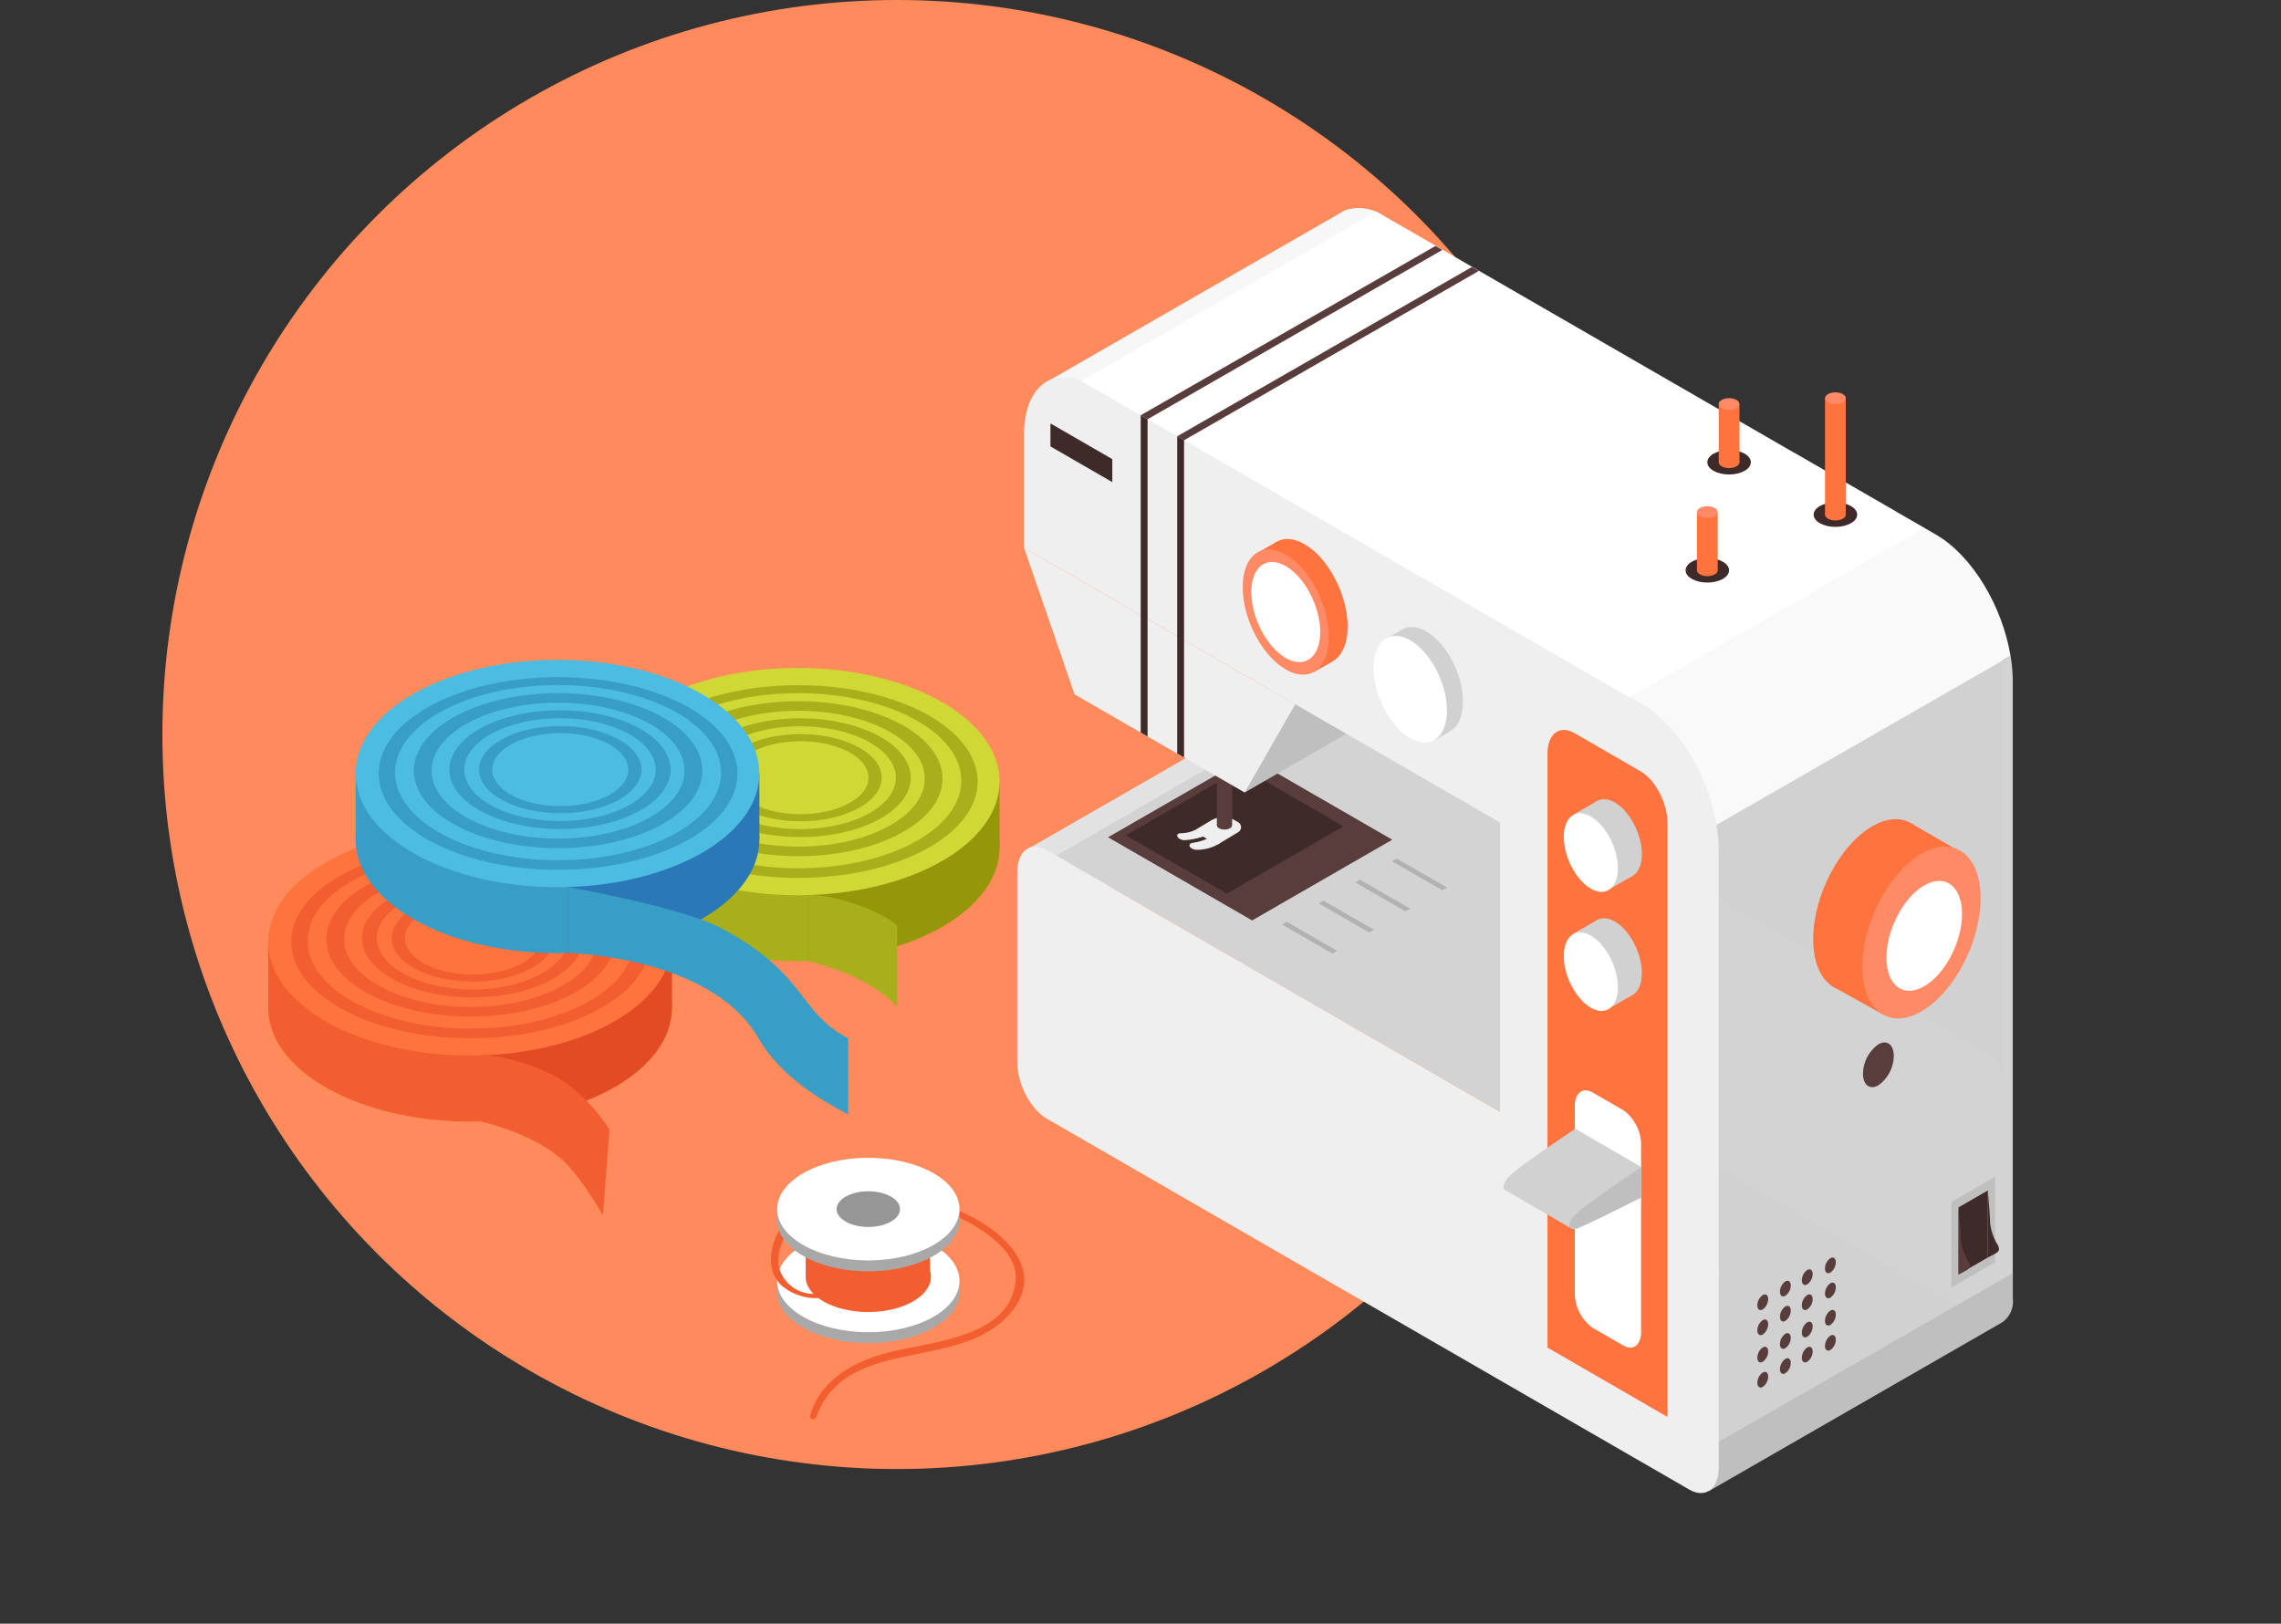 <svg xmlns="http://www.w3.org/2000/svg" width="295" height="210" viewBox="0 0 295 210">
  <rect x="0" y="0" width="295" height="210" fill="#333333" stroke="none"/>
  <g id="Grupo_57513" data-name="Grupo 57513" transform="translate(3194 8799)">
    <g id="Grupo_57399" data-name="Grupo 57399" transform="translate(-3156 -35)">
      <circle id="Elipse_4534" data-name="Elipse 4534" cx="95" cy="95" r="95" transform="translate(-17 -8764)" fill="#ff8a5b"/>
      <g id="Grupo_56381" data-name="Grupo 56381" transform="translate(854.354 -8591.598)">
        <rect id="Rectángulo_5574" data-name="Rectángulo 5574" width="295" height="200" transform="translate(-892.354 -162.402)" fill="none"/>
        <g id="Grupo_56416" data-name="Grupo 56416" transform="translate(-12.115 -8.925)">
          <g id="Grupo_56390" data-name="Grupo 56390" transform="translate(-845.551 -78.132)">
            <g id="Grupo_56383" data-name="Grupo 56383" transform="translate(42.372 1.043)">
              <g id="Grupo_56381-2" data-name="Grupo 56381" transform="translate(0 14.694)">
                <rect id="Rectángulo_5635" data-name="Rectángulo 5635" width="29.234" height="8.539" fill="#bac927"/>
                <rect id="Rectángulo_5636" data-name="Rectángulo 5636" width="22.984" height="8.539" transform="translate(29.234)" fill="#96960b"/>
              </g>
              <g id="Grupo_56382" data-name="Grupo 56382" transform="translate(0 8.54)">
                <path id="Trazado_107053" data-name="Trazado 107053" d="M-781.62-75.855c-14.421,0-26.11,6.578-26.11,14.693s11.689,14.7,26.11,14.7c.447,0,.883-.026,1.324-.038V-75.818C-780.737-75.83-781.173-75.855-781.62-75.855Z" transform="translate(807.73 75.855)" fill="#a8af1b"/>
                <path id="Trazado_107054" data-name="Trazado 107054" d="M-758.458-61.166c0-7.863-10.985-14.265-24.783-14.656v29.314C-769.443-46.9-758.458-53.3-758.458-61.166Z" transform="translate(810.676 75.859)" fill="#96960b"/>
              </g>
              <path id="Trazado_107055" data-name="Trazado 107055" d="M-755.512-68.784c0,8.116-11.689,14.7-26.108,14.7s-26.11-6.581-26.11-14.7,11.689-14.694,26.11-14.694S-755.512-76.9-755.512-68.784Z" transform="translate(807.73 83.478)" fill="#d0d835"/>
              <path id="Trazado_107056" data-name="Trazado 107056" d="M-758.669-69.025c0,6.882-10.386,12.462-23.2,12.462s-23.2-5.58-23.2-12.462,10.386-12.46,23.2-12.46S-758.669-75.907-758.669-69.025Z" transform="translate(808.05 83.718)" fill="#a8af1b"/>
              <path id="Trazado_107057" data-name="Trazado 107057" d="M-761.011-69.243c0,6.255-9.44,11.326-21.083,11.326s-21.084-5.072-21.084-11.326,9.439-11.325,21.084-11.325S-761.011-75.5-761.011-69.243Z" transform="translate(808.278 83.828)" fill="#d0d835"/>
              <path id="Trazado_107058" data-name="Trazado 107058" d="M-763.7-69.615c0,5.535-8.354,10.025-18.658,10.025s-18.66-4.489-18.66-10.025,8.354-10.022,18.66-10.022S-763.7-75.149-763.7-69.615Z" transform="translate(808.538 83.94)" fill="#a8af1b"/>
              <path id="Trazado_107059" data-name="Trazado 107059" d="M-766.246-69.748c0,4.853-7.323,8.788-16.355,8.788s-16.357-3.935-16.357-8.788,7.322-8.785,16.357-8.785S-766.246-74.6-766.246-69.748Z" transform="translate(808.785 84.073)" fill="#d0d835"/>
              <path id="Trazado_107060" data-name="Trazado 107060" d="M-768.307-69.983c0,4.241-6.4,7.681-14.3,7.681s-14.3-3.439-14.3-7.681,6.4-7.68,14.3-7.68S-768.307-74.225-768.307-69.983Z" transform="translate(809.032 84.178)" fill="#a8af1b"/>
              <path id="Trazado_107061" data-name="Trazado 107061" d="M-770.433-70.094c0,3.672-5.541,6.65-12.377,6.65s-12.378-2.978-12.378-6.65,5.542-6.648,12.378-6.648S-770.433-73.765-770.433-70.094Z" transform="translate(809.239 84.288)" fill="#d0d835"/>
              <path id="Trazado_107062" data-name="Trazado 107062" d="M-772.48-70.2c0,3.114-4.7,5.64-10.5,5.64s-10.5-2.525-10.5-5.64,4.7-5.639,10.5-5.639S-772.48-73.316-772.48-70.2Z" transform="translate(809.445 84.397)" fill="#a8af1b"/>
              <path id="Trazado_107063" data-name="Trazado 107063" d="M-774.366-70.3c0,2.609-3.937,4.724-8.793,4.724s-8.794-2.115-8.794-4.724,3.938-4.723,8.794-4.723S-774.366-72.909-774.366-70.3Z" transform="translate(809.628 84.495)" fill="#d0d835"/>
              <path id="Trazado_107064" data-name="Trazado 107064" d="M-771.705-53.331a15.344,15.344,0,0,0-3.144-1.872c-5.209-2.263-8.393-2.062-8.393-2.062v8.539s7.807,1.7,11.537,5.935Z" transform="translate(810.676 86.631)" fill="#a8af1b"/>
            </g>
            <g id="Grupo_56386" data-name="Grupo 56386" transform="translate(0 21.781)">
              <g id="Grupo_56384" data-name="Grupo 56384" transform="translate(0 14.694)">
                <rect id="Rectángulo_5637" data-name="Rectángulo 5637" width="29.234" height="8.539" fill="#f25e30"/>
                <rect id="Rectángulo_5638" data-name="Rectángulo 5638" width="22.984" height="8.539" transform="translate(29.234)" fill="#e24b23"/>
              </g>
              <g id="Grupo_56385" data-name="Grupo 56385" transform="translate(0 8.54)">
                <path id="Trazado_107065" data-name="Trazado 107065" d="M-819.442-57.344c-14.42,0-26.109,6.577-26.109,14.693s11.689,14.7,26.109,14.7c.448,0,.883-.026,1.325-.038V-57.307C-818.559-57.319-818.994-57.344-819.442-57.344Z" transform="translate(845.551 57.344)" fill="#f25e30"/>
                <path id="Trazado_107066" data-name="Trazado 107066" d="M-796.279-42.655c0-7.863-10.985-14.265-24.783-14.656V-28C-807.264-28.388-796.279-34.792-796.279-42.655Z" transform="translate(848.497 57.348)" fill="#e24b23"/>
              </g>
              <path id="Trazado_107067" data-name="Trazado 107067" d="M-793.333-50.273c0,8.116-11.689,14.7-26.109,14.7s-26.109-6.58-26.109-14.7,11.689-14.694,26.109-14.694S-793.333-58.389-793.333-50.273Z" transform="translate(845.551 64.967)" fill="#fe733e"/>
              <path id="Trazado_107068" data-name="Trazado 107068" d="M-796.492-50.514c0,6.882-10.385,12.462-23.2,12.462s-23.2-5.58-23.2-12.462,10.386-12.46,23.2-12.46S-796.492-57.4-796.492-50.514Z" transform="translate(845.872 65.207)" fill="#f25e30"/>
              <path id="Trazado_107069" data-name="Trazado 107069" d="M-798.833-50.732c0,6.255-9.44,11.326-21.083,11.326S-841-44.477-841-50.732s9.44-11.325,21.084-11.325S-798.833-56.986-798.833-50.732Z" transform="translate(846.099 65.317)" fill="#fe733e"/>
              <path id="Trazado_107070" data-name="Trazado 107070" d="M-801.518-51.1c0,5.535-8.354,10.025-18.659,10.025s-18.659-4.489-18.659-10.025,8.353-10.022,18.659-10.022S-801.518-56.639-801.518-51.1Z" transform="translate(846.359 65.429)" fill="#f25e30"/>
              <path id="Trazado_107071" data-name="Trazado 107071" d="M-804.068-51.237c0,4.852-7.322,8.787-16.355,8.787s-16.357-3.935-16.357-8.787,7.324-8.785,16.357-8.785S-804.068-56.089-804.068-51.237Z" transform="translate(846.607 65.562)" fill="#fe733e"/>
              <path id="Trazado_107072" data-name="Trazado 107072" d="M-806.128-51.472c0,4.241-6.4,7.681-14.3,7.681s-14.3-3.439-14.3-7.681,6.4-7.68,14.3-7.68S-806.128-55.714-806.128-51.472Z" transform="translate(846.854 65.667)" fill="#f25e30"/>
              <path id="Trazado_107073" data-name="Trazado 107073" d="M-808.255-51.583c0,3.672-5.542,6.65-12.377,6.65s-12.378-2.978-12.378-6.65,5.541-6.648,12.378-6.648S-808.255-55.254-808.255-51.583Z" transform="translate(847.06 65.777)" fill="#fe733e"/>
              <path id="Trazado_107074" data-name="Trazado 107074" d="M-810.3-51.691c0,3.114-4.7,5.64-10.5,5.64s-10.5-2.525-10.5-5.64,4.7-5.639,10.5-5.639S-810.3-54.806-810.3-51.691Z" transform="translate(847.266 65.886)" fill="#f25e30"/>
              <path id="Trazado_107075" data-name="Trazado 107075" d="M-812.188-51.79c0,2.609-3.937,4.724-8.793,4.724s-8.793-2.115-8.793-4.724,3.937-4.723,8.793-4.723S-812.188-54.4-812.188-51.79Z" transform="translate(847.449 65.984)" fill="#fe733e"/>
              <path id="Trazado_107076" data-name="Trazado 107076" d="M-821.063-30.215s8.392,1.817,11.935,6.395a39.907,39.907,0,0,1,3.918,5.783l.849-11.08s-3.1-5.311-8.309-7.574-8.392-2.064-8.392-2.064Z" transform="translate(848.497 68.12)" fill="#f25e30"/>
            </g>
            <g id="Grupo_56389" data-name="Grupo 56389" transform="translate(11.305)">
              <g id="Grupo_56387" data-name="Grupo 56387" transform="translate(0.001 14.694)">
                <rect id="Rectángulo_5639" data-name="Rectángulo 5639" width="29.234" height="8.539" fill="#389ec6"/>
                <rect id="Rectángulo_5640" data-name="Rectángulo 5640" width="22.984" height="8.539" transform="translate(29.234)" fill="#2a78b7"/>
              </g>
              <g id="Grupo_56388" data-name="Grupo 56388" transform="translate(0 8.539)">
                <path id="Trazado_107077" data-name="Trazado 107077" d="M-809.35-76.787c-14.421,0-26.11,6.578-26.11,14.694s11.689,14.7,26.11,14.7c.447,0,.883-.026,1.325-.038V-76.749C-808.467-76.761-808.9-76.787-809.35-76.787Z" transform="translate(835.46 76.787)" fill="#389ec6"/>
                <path id="Trazado_107078" data-name="Trazado 107078" d="M-786.189-62.1c0-7.863-10.984-14.265-24.782-14.656v29.314C-797.172-47.83-786.189-54.234-786.189-62.1Z" transform="translate(838.406 76.791)" fill="#2a78b7"/>
              </g>
              <path id="Trazado_107079" data-name="Trazado 107079" d="M-783.242-69.715c0,8.116-11.689,14.7-26.108,14.7s-26.109-6.58-26.109-14.7,11.688-14.694,26.109-14.694S-783.242-77.831-783.242-69.715Z" transform="translate(835.46 84.409)" fill="#4cbde0"/>
              <path id="Trazado_107080" data-name="Trazado 107080" d="M-786.4-69.956c0,6.882-10.385,12.462-23.2,12.462s-23.2-5.58-23.2-12.462,10.385-12.46,23.2-12.46S-786.4-76.838-786.4-69.956Z" transform="translate(835.781 84.649)" fill="#389ec6"/>
              <path id="Trazado_107081" data-name="Trazado 107081" d="M-788.741-70.174c0,6.255-9.44,11.326-21.083,11.326s-21.084-5.072-21.084-11.326,9.44-11.325,21.084-11.325S-788.741-76.428-788.741-70.174Z" transform="translate(836.008 84.759)" fill="#4cbde0"/>
              <path id="Trazado_107082" data-name="Trazado 107082" d="M-791.427-70.546c0,5.535-8.353,10.025-18.658,10.025s-18.659-4.489-18.659-10.025,8.353-10.022,18.659-10.022S-791.427-76.081-791.427-70.546Z" transform="translate(836.268 84.871)" fill="#389ec6"/>
              <path id="Trazado_107083" data-name="Trazado 107083" d="M-793.976-70.679c0,4.852-7.322,8.787-16.355,8.787s-16.356-3.935-16.356-8.787,7.323-8.785,16.356-8.785S-793.976-75.531-793.976-70.679Z" transform="translate(836.515 85.004)" fill="#4cbde0"/>
              <path id="Trazado_107084" data-name="Trazado 107084" d="M-796.036-70.914c0,4.241-6.4,7.681-14.3,7.681s-14.3-3.439-14.3-7.681,6.4-7.68,14.3-7.68S-796.036-75.156-796.036-70.914Z" transform="translate(836.763 85.109)" fill="#389ec6"/>
              <path id="Trazado_107085" data-name="Trazado 107085" d="M-798.164-71.025c0,3.672-5.541,6.649-12.377,6.649s-12.377-2.977-12.377-6.649,5.541-6.649,12.377-6.649S-798.164-74.7-798.164-71.025Z" transform="translate(836.969 85.219)" fill="#4cbde0"/>
              <path id="Trazado_107086" data-name="Trazado 107086" d="M-800.209-71.133c0,3.114-4.7,5.64-10.5,5.64s-10.5-2.525-10.5-5.64,4.7-5.639,10.5-5.639S-800.209-74.248-800.209-71.133Z" transform="translate(837.175 85.328)" fill="#389ec6"/>
              <path id="Trazado_107087" data-name="Trazado 107087" d="M-802.1-71.232c0,2.609-3.937,4.724-8.793,4.724s-8.793-2.115-8.793-4.724,3.937-4.723,8.793-4.723S-802.1-73.84-802.1-71.232Z" transform="translate(837.358 85.426)" fill="#4cbde0"/>
              <path id="Trazado_107088" data-name="Trazado 107088" d="M-774.712-38.626c-6.56-3.424-5.194-8.237-16.427-14.244-5.008-2.679-19.832-5.328-19.832-5.328v8.54s18.542.372,24.664,11.032c2.89,5.032,8.391,8.18,11.6,9.844Z" transform="translate(838.406 87.562)" fill="#389ec6"/>
            </g>
          </g>
          <g id="Grupo_56412" data-name="Grupo 56412" transform="translate(-748.678 -136.586)">
            <path id="Trazado_107089" data-name="Trazado 107089" d="M-669.389-68.789v25.875l28.269,16.322V-81.587a20.384,20.384,0,0,0-.287-3.276Z" transform="translate(769.872 142.808)" fill="#d3d3d3"/>
            <path id="Trazado_107090" data-name="Trazado 107090" d="M-669.389-108.319v16.681l14.482-8.32Z" transform="translate(769.872 139.987)" fill="#d3d3d3"/>
            <path id="Trazado_107091" data-name="Trazado 107091" d="M-712.067-135.579a5.666,5.666,0,0,0-5.018-.687l-1.041.6-37.936,21.83,1.431,9.873,34.094-17.542,17.368-8.937Z" transform="translate(759.444 136.586)" fill="#f7f7f7"/>
            <path id="Trazado_107092" data-name="Trazado 107092" d="M-703.832-105.067l-5.973-3.448-14.547-8.4,6.535,18.961,22,12.7,6.535-11.414Z" transform="translate(763.259 138.952)" fill="#d3d3d3"/>
            <path id="Trazado_107093" data-name="Trazado 107093" d="M-713.652-82a5.665,5.665,0,0,0-5.018-.687l-1.041.6-37.936,21.83,1.431,9.873,34.1-17.542,17.367-8.937Z" transform="translate(759.253 143.031)" fill="#e2e2e2"/>
            <path id="Trazado_107094" data-name="Trazado 107094" d="M-683.692-18.682l-70.886-40.926,35.438-20.46,70.886,40.926Z" transform="translate(759.623 143.385)" fill="#d3d3d3"/>
            <path id="Trazado_107095" data-name="Trazado 107095" d="M-679.305-63.358V18.314l37.969-21.9V-85.26Z" transform="translate(768.679 142.761)" fill="#d1d1d1"/>
            <g id="Grupo_56391" data-name="Grupo 56391" transform="translate(80.187 83.298)">
              <path id="Trazado_107096" data-name="Trazado 107096" d="M-642.746-36.391l-44.759-25.842v34.715L-645.561-3.3l6.62-3.808V-29.12C-638.941-31.911-640.654-35.183-642.746-36.391Z" transform="translate(687.505 62.233)" fill="#d3d3d3"/>
              <path id="Trazado_107097" data-name="Trazado 107097" d="M-679.3,8.96v5.655l38-21.859a3.286,3.286,0,0,0,1.379-3.075v-3.29Z" transform="translate(688.491 68.083)" fill="#bfbfbf"/>
            </g>
            <path id="Trazado_107098" data-name="Trazado 107098" d="M-706.984-131.1l-17.368,8.936v6.958L-649.5-71.99V-97.911Z" transform="translate(763.259 137.246)" fill="#d3d3d3"/>
            <path id="Trazado_107099" data-name="Trazado 107099" d="M-648.478-98.624l-3.863-2.231-14.482,8.319-23.9,13.728,12.788,18.324,11.109-6.381,27.982-16.074C-639.892-89.349-643.8-95.926-648.478-98.624Z" transform="translate(767.305 140.884)" fill="#f9f9f9"/>
            <path id="Trazado_107100" data-name="Trazado 107100" d="M-729.967-52.054-748.6-62.81l18.123-10.439,18.63,10.756Z" transform="translate(760.342 144.206)" fill="#593d3d"/>
            <path id="Trazado_107101" data-name="Trazado 107101" d="M-733.482-55.673l-13.068-7.545,15.09-8.712,13.068,7.545Z" transform="translate(760.589 144.364)" fill="#3f2a2a"/>
            <g id="Grupo_56393" data-name="Grupo 56393" transform="translate(20.686 59.121)">
              <g id="Grupo_56392" data-name="Grupo 56392" transform="translate(0 19.685)">
                <path id="Trazado_107102" data-name="Trazado 107102" d="M-735.669-62.682l-3.076-1.776,2.25-1.348a3.1,3.1,0,0,1,3.136-.024l.4.233a.744.744,0,0,1,.009,1.284Z" transform="translate(740.841 66.243)" fill="#efefef"/>
                <path id="Trazado_107103" data-name="Trazado 107103" d="M-738.335-64.753a4.547,4.547,0,0,1-1.863.4c-.751.057-.423.812.445.9A8.944,8.944,0,0,0-737-64.017Z" transform="translate(740.616 66.422)" fill="#efefef"/>
                <path id="Trazado_107104" data-name="Trazado 107104" d="M-736.762-63.823a7.372,7.372,0,0,1-2.022.6c-.742.127-.423.812.445.9a5.629,5.629,0,0,0,2.9-.745C-734.655-63.547-736.762-63.823-736.762-63.823Z" transform="translate(740.787 66.534)" fill="#efefef"/>
              </g>
              <path id="Trazado_107105" data-name="Trazado 107105" d="M-734.064-63.147v-19.68a.99.99,0,0,0-.987-.987.99.99,0,0,0-.986.987v19.68A8.937,8.937,0,0,0-734.064-63.147Z" transform="translate(741.167 83.814)" fill="#593d3d"/>
              <path id="Trazado_107106" data-name="Trazado 107106" d="M-734.064-65.257c0,.307-.441.556-.987.556s-.986-.249-.986-.556.441-.556.986-.556S-734.064-65.564-734.064-65.257Z" transform="translate(741.167 85.98)" fill="#593d3d"/>
            </g>
            <path id="Trazado_107107" data-name="Trazado 107107" d="M-732.822-67.217l28.789-16.635-24.782-.87Z" transform="translate(762.24 142.825)" fill="#bfbfbf"/>
            <g id="Grupo_56394" data-name="Grupo 56394" transform="translate(0 21.9)">
              <path id="Trazado_107108" data-name="Trazado 107108" d="M-672.167,20.306l-83.108-47.983c-2.093-1.209-3.806-4.48-3.806-7.271V-59.514c0-2.791,1.713-4.085,3.806-2.877l83.108,47.983c2.094,1.209,3.806,4.48,3.806,7.271V17.429C-668.362,20.22-670.074,21.515-672.167,20.306Z" transform="translate(759.081 123.557)" fill="#efefef"/>
              <path id="Trazado_107109" data-name="Trazado 107109" d="M-684.992-78.171l-18.345-10.591v68.226l28.269,16.322V-59.209C-675.068-66.517-679.511-75.006-684.992-78.171Z" transform="translate(765.787 120.439)" fill="#efefef"/>
              <path id="Trazado_107110" data-name="Trazado 107110" d="M-683.445-51.773-758.3-94.99v-14.628c0-6.237,3.792-9.1,8.47-6.4l66.385,38.327Z" transform="translate(759.175 117.037)" fill="#efefef"/>
              <path id="Trazado_107111" data-name="Trazado 107111" d="M-737.78-85.51l-5.973-3.448-14.547-8.4,6.535,18.961,22,12.7,6.535-11.415Z" transform="translate(759.175 119.405)" fill="#efefef"/>
            </g>
            <path id="Trazado_107112" data-name="Trazado 107112" d="M-680.793-73.322l-70.886-40.926,38.122-21.9,70.886,40.926Z" transform="translate(759.971 136.638)" fill="#fff"/>
            <path id="Trazado_107113" data-name="Trazado 107113" d="M-697.872,3.561v-76.82c0-2.567,1.575-3.758,3.5-2.646l8.521,4.919c1.925,1.112,3.5,4.122,3.5,6.688v76.83Z" transform="translate(766.445 143.836)" fill="#fe733e"/>
            <g id="Grupo_56395" data-name="Grupo 56395" transform="translate(102.935 79.056)">
              <path id="Trazado_107114" data-name="Trazado 107114" d="M-651.909-59.322c0,5.631-3.423,12.171-7.646,14.609s-7.645-.15-7.645-5.781,3.423-12.171,7.645-14.609S-651.909-64.952-651.909-59.322Z" transform="translate(667.2 66.02)" fill="#fe733e"/>
              <path id="Trazado_107115" data-name="Trazado 107115" d="M-649.316-62.373l-5.51-3.184-10.185,21.073,6.841,3.817Z" transform="translate(667.463 66.076)" fill="#fe733e"/>
              <path id="Trazado_107116" data-name="Trazado 107116" d="M-646.23-56.153c0,5.631-3.424,12.171-7.646,14.609s-7.646-.149-7.646-5.78,3.423-12.171,7.646-14.61S-646.23-61.783-646.23-56.153Z" transform="translate(667.883 66.401)" fill="#ff8a66"/>
              <path id="Trazado_107117" data-name="Trazado 107117" d="M-648.962-54.609c0,3.6-2.189,7.784-4.89,9.343s-4.89-.1-4.89-3.7,2.19-7.783,4.89-9.342S-648.962-58.21-648.962-54.609Z" transform="translate(668.218 66.877)" fill="#fff"/>
              <path id="Trazado_107118" data-name="Trazado 107118" d="M-657.467-38.5a4.767,4.767,0,0,1-1.991,3.8c-1.1.635-1.991-.039-1.991-1.5a4.77,4.77,0,0,1,1.991-3.8C-658.358-40.643-657.467-39.968-657.467-38.5Z" transform="translate(667.892 69.121)" fill="#593d3d"/>
            </g>
            <g id="Grupo_56396" data-name="Grupo 56396" transform="translate(70.681 91.873)">
              <path id="Trazado_107119" data-name="Trazado 107119" d="M-690.241-42.96l2.944-1.681-4.49-9.743-3.036,1.743Z" transform="translate(696.13 54.602)" fill="#d1d1d1"/>
              <path id="Trazado_107120" data-name="Trazado 107120" d="M-693.223-51.514c0,2.576,1.566,5.567,3.5,6.683s3.5-.068,3.5-2.644-1.565-5.568-3.5-6.684S-693.223-54.091-693.223-51.514Z" transform="translate(696.323 54.578)" fill="#d1d1d1"/>
              <path id="Trazado_107121" data-name="Trazado 107121" d="M-695.99-49.889c0,2.576,1.566,5.568,3.5,6.683s3.5-.068,3.5-2.644-1.565-5.568-3.5-6.683S-695.99-52.465-695.99-49.889Z" transform="translate(695.99 54.774)" fill="#fff"/>
            </g>
            <g id="Grupo_56397" data-name="Grupo 56397" transform="translate(70.681 76.474)">
              <path id="Trazado_107122" data-name="Trazado 107122" d="M-690.241-56.705l2.944-1.681-4.49-9.743-3.036,1.743Z" transform="translate(696.13 68.347)" fill="#d1d1d1"/>
              <path id="Trazado_107123" data-name="Trazado 107123" d="M-693.223-65.26c0,2.576,1.566,5.568,3.5,6.683s3.5-.068,3.5-2.644-1.565-5.568-3.5-6.683S-693.223-67.836-693.223-65.26Z" transform="translate(696.323 68.324)" fill="#d1d1d1"/>
              <path id="Trazado_107124" data-name="Trazado 107124" d="M-695.99-63.634c0,2.576,1.566,5.568,3.5,6.683s3.5-.068,3.5-2.644-1.565-5.568-3.5-6.684S-695.99-66.21-695.99-63.634Z" transform="translate(695.99 68.519)" fill="#fff"/>
            </g>
            <g id="Grupo_56398" data-name="Grupo 56398" transform="translate(46.079 54.202)">
              <path id="Trazado_107125" data-name="Trazado 107125" d="M-710.3-73.569l2.015-1.151-6.094-13.221-1.995,1.145Z" transform="translate(718.139 88.236)" fill="#d1d1d1"/>
              <path id="Trazado_107126" data-name="Trazado 107126" d="M-716.1-84.046c0,3.494,2.125,7.555,4.747,9.068s4.746-.093,4.746-3.587-2.124-7.555-4.746-9.069S-716.1-87.542-716.1-84.046Z" transform="translate(718.173 88.204)" fill="#d1d1d1"/>
              <path id="Trazado_107127" data-name="Trazado 107127" d="M-717.95-83.021c0,3.5,2.124,7.555,4.746,9.069s4.747-.093,4.747-3.588-2.125-7.555-4.747-9.069S-717.95-86.517-717.95-83.021Z" transform="translate(717.95 88.328)" fill="#fff"/>
            </g>
            <g id="Grupo_56399" data-name="Grupo 56399" transform="translate(29.154 42.823)">
              <path id="Trazado_107128" data-name="Trazado 107128" d="M-724.081-81.181l2.366-1.351-7.153-15.519-2.342,1.344Z" transform="translate(733.28 98.399)" fill="#fe733e"/>
              <path id="Trazado_107129" data-name="Trazado 107129" d="M-730.886-93.481c0,4.1,2.495,8.868,5.571,10.645s5.571-.109,5.571-4.212-2.494-8.868-5.571-10.645S-730.886-97.583-730.886-93.481Z" transform="translate(733.319 98.361)" fill="#fe733e"/>
              <path id="Trazado_107130" data-name="Trazado 107130" d="M-733.058-92.277c0,4.1,2.494,8.868,5.571,10.645s5.571-.11,5.571-4.212-2.495-8.868-5.571-10.645S-733.058-96.379-733.058-92.277Z" transform="translate(733.058 98.506)" fill="#ff8a66"/>
              <path id="Trazado_107131" data-name="Trazado 107131" d="M-732.064-91.808c0,3.283,2,7.1,4.458,8.517s4.458-.087,4.458-3.37-2-7.1-4.458-8.518S-732.064-95.091-732.064-91.808Z" transform="translate(733.177 98.68)" fill="#fff"/>
            </g>
            <path id="Trazado_107132" data-name="Trazado 107132" d="M-688.456-1.719-692.4-3.995a5.572,5.572,0,0,1-2.318-4.429V-32.68c0-1.7,1.043-2.489,2.318-1.753l3.941,2.276a5.568,5.568,0,0,1,2.318,4.427V-3.471C-686.138-1.772-687.181-.983-688.456-1.719Z" transform="translate(766.825 148.842)" fill="#fff"/>
            <g id="Grupo_56400" data-name="Grupo 56400" transform="translate(62.878 119.096)">
              <path id="Trazado_107133" data-name="Trazado 107133" d="M-693.66-30.279v3.948s-6.669,3.37-8.136,3.937-1.657-.726.089-2.2S-693.66-30.279-693.66-30.279Z" transform="translate(702.956 30.279)" fill="#d1d1d1"/>
              <path id="Trazado_107134" data-name="Trazado 107134" d="M-702.72-22.324l8.648,5.017,8.916-8.021-8.532-4.951Z" transform="translate(702.984 30.279)" fill="#d1d1d1"/>
              <path id="Trazado_107135" data-name="Trazado 107135" d="M-686.044-25.86v3.948s-6.669,3.369-8.136,3.937-1.657-.726.09-2.2S-686.044-25.86-686.044-25.86Z" transform="translate(703.872 30.811)" fill="#bfbfbf"/>
            </g>
            <path id="Trazado_107136" data-name="Trazado 107136" d="M-645.593-13.675l-5.663,3.27V-21.471l5.663-3.27Z" transform="translate(772.053 150.042)" fill="#bfbfbf"/>
            <path id="Trazado_107137" data-name="Trazado 107137" d="M-646.634-23.153l-3.781,2.183V-12.3l3.781-2.183Z" transform="translate(772.154 150.233)" fill="#3f2a2a"/>
            <path id="Trazado_107138" data-name="Trazado 107138" d="M-647.041-23.153s.268,2.865.3,4.234a6.865,6.865,0,0,0,1.035,2.885c.222.555.1.764-.3,1.007-.308.189-1.04.546-1.04.546Z" transform="translate(772.56 150.233)" fill="#3f2a2a"/>
            <path id="Trazado_107139" data-name="Trazado 107139" d="M-650.416-21.2s.268,2.865.3,4.233a6.868,6.868,0,0,0,1.036,2.885c.222.556.1.765-.3,1.008-.308.189-1.04.546-1.04.546Z" transform="translate(772.154 150.467)" fill="#593d3d"/>
            <g id="Grupo_56401" data-name="Grupo 56401" transform="translate(95.722 140.52)">
              <path id="Trazado_107140" data-name="Trazado 107140" d="M-672.244-10.545a1.669,1.669,0,0,1-.7,1.331c-.384.222-.7-.013-.7-.527a1.669,1.669,0,0,1,.7-1.331C-672.557-11.294-672.244-11.059-672.244-10.545Z" transform="translate(673.638 11.156)" fill="#593d3d"/>
              <path id="Trazado_107141" data-name="Trazado 107141" d="M-672.244-7.648a1.668,1.668,0,0,1-.7,1.33c-.384.222-.7-.013-.7-.527a1.667,1.667,0,0,1,.7-1.33C-672.557-8.4-672.244-8.162-672.244-7.648Z" transform="translate(673.638 11.504)" fill="#593d3d"/>
              <path id="Trazado_107142" data-name="Trazado 107142" d="M-672.244-4.5a1.669,1.669,0,0,1-.7,1.331c-.384.222-.7-.013-.7-.527a1.668,1.668,0,0,1,.7-1.33C-672.557-5.246-672.244-5.01-672.244-4.5Z" transform="translate(673.638 11.883)" fill="#593d3d"/>
              <path id="Trazado_107143" data-name="Trazado 107143" d="M-672.244-1.6a1.671,1.671,0,0,1-.7,1.331c-.384.222-.7-.015-.7-.527a1.669,1.669,0,0,1,.7-1.331C-672.557-2.349-672.244-2.114-672.244-1.6Z" transform="translate(673.638 12.232)" fill="#593d3d"/>
            </g>
            <g id="Grupo_56402" data-name="Grupo 56402" transform="translate(98.646 138.755)">
              <path id="Trazado_107144" data-name="Trazado 107144" d="M-669.635-12.121a1.668,1.668,0,0,1-.7,1.331c-.385.222-.7-.013-.7-.527a1.666,1.666,0,0,1,.7-1.331C-669.947-12.87-669.635-12.635-669.635-12.121Z" transform="translate(671.028 12.732)" fill="#593d3d"/>
              <path id="Trazado_107145" data-name="Trazado 107145" d="M-669.635-9.226a1.668,1.668,0,0,1-.7,1.331c-.385.222-.7-.013-.7-.527a1.669,1.669,0,0,1,.7-1.331C-669.947-9.974-669.635-9.737-669.635-9.226Z" transform="translate(671.028 13.08)" fill="#593d3d"/>
              <path id="Trazado_107146" data-name="Trazado 107146" d="M-669.635-6.074a1.668,1.668,0,0,1-.7,1.331c-.385.222-.7-.013-.7-.527a1.665,1.665,0,0,1,.7-1.33C-669.947-6.822-669.635-6.586-669.635-6.074Z" transform="translate(671.028 13.459)" fill="#593d3d"/>
              <path id="Trazado_107147" data-name="Trazado 107147" d="M-669.635-3.176a1.666,1.666,0,0,1-.7,1.33c-.385.223-.7-.013-.7-.525a1.666,1.666,0,0,1,.7-1.331C-669.947-3.925-669.635-3.69-669.635-3.176Z" transform="translate(671.028 13.808)" fill="#593d3d"/>
            </g>
            <g id="Grupo_56403" data-name="Grupo 56403" transform="translate(101.476 137.276)">
              <path id="Trazado_107148" data-name="Trazado 107148" d="M-667.109-13.441a1.668,1.668,0,0,1-.7,1.331c-.384.222-.7-.015-.7-.527a1.668,1.668,0,0,1,.7-1.331C-667.421-14.19-667.109-13.955-667.109-13.441Z" transform="translate(668.502 14.052)" fill="#593d3d"/>
              <path id="Trazado_107149" data-name="Trazado 107149" d="M-667.109-10.545a1.666,1.666,0,0,1-.7,1.331c-.384.222-.7-.013-.7-.527a1.668,1.668,0,0,1,.7-1.331C-667.421-11.294-667.109-11.059-667.109-10.545Z" transform="translate(668.502 14.4)" fill="#593d3d"/>
              <path id="Trazado_107150" data-name="Trazado 107150" d="M-667.109-7.393a1.666,1.666,0,0,1-.7,1.331c-.384.222-.7-.013-.7-.527a1.668,1.668,0,0,1,.7-1.331C-667.421-8.142-667.109-7.907-667.109-7.393Z" transform="translate(668.502 14.779)" fill="#593d3d"/>
              <path id="Trazado_107151" data-name="Trazado 107151" d="M-667.109-4.5a1.666,1.666,0,0,1-.7,1.331c-.384.222-.7-.013-.7-.527a1.668,1.668,0,0,1,.7-1.33C-667.421-5.246-667.109-5.01-667.109-4.5Z" transform="translate(668.502 15.128)" fill="#593d3d"/>
            </g>
            <g id="Grupo_56404" data-name="Grupo 56404" transform="translate(104.469 135.751)">
              <path id="Trazado_107152" data-name="Trazado 107152" d="M-664.437-14.8a1.672,1.672,0,0,1-.7,1.331c-.384.222-.7-.015-.7-.528a1.668,1.668,0,0,1,.7-1.33C-664.75-15.551-664.437-15.316-664.437-14.8Z" transform="translate(665.831 15.413)" fill="#593d3d"/>
              <path id="Trazado_107153" data-name="Trazado 107153" d="M-664.437-11.906a1.669,1.669,0,0,1-.7,1.331c-.384.222-.7-.013-.7-.527a1.669,1.669,0,0,1,.7-1.331C-664.75-12.655-664.437-12.42-664.437-11.906Z" transform="translate(665.831 15.761)" fill="#593d3d"/>
              <path id="Trazado_107154" data-name="Trazado 107154" d="M-664.437-8.754a1.669,1.669,0,0,1-.7,1.331c-.384.222-.7-.013-.7-.527a1.669,1.669,0,0,1,.7-1.331C-664.75-9.5-664.437-9.268-664.437-8.754Z" transform="translate(665.831 16.14)" fill="#593d3d"/>
              <path id="Trazado_107155" data-name="Trazado 107155" d="M-664.437-5.859a1.669,1.669,0,0,1-.7,1.331c-.384.222-.7-.013-.7-.527a1.671,1.671,0,0,1,.7-1.331C-664.75-6.607-664.437-6.37-664.437-5.859Z" transform="translate(665.831 16.489)" fill="#593d3d"/>
            </g>
            <g id="Grupo_56405" data-name="Grupo 56405" transform="translate(102.997 23.853)">
              <path id="Trazado_107156" data-name="Trazado 107156" d="M-661.516-101.006c0,.874-1.26,1.584-2.814,1.584s-2.814-.71-2.814-1.584,1.259-1.584,2.814-1.584S-661.516-101.881-661.516-101.006Z" transform="translate(667.145 116.822)" fill="#3f2a2a"/>
              <path id="Trazado_107157" data-name="Trazado 107157" d="M-663.148-101.095c0,.417-.6.755-1.341.755s-1.342-.338-1.342-.755.6-.755,1.342-.755S-663.148-101.513-663.148-101.095Z" transform="translate(667.303 116.911)" fill="#fe733e"/>
              <rect id="Rectángulo_5641" data-name="Rectángulo 5641" width="2.683" height="15.06" transform="translate(1.472 0.756)" fill="#fe733e"/>
              <path id="Trazado_107158" data-name="Trazado 107158" d="M-663.148-114.539c0,.418-.6.755-1.341.755s-1.342-.337-1.342-.755.6-.755,1.342-.755S-663.148-114.956-663.148-114.539Z" transform="translate(667.303 115.294)" fill="#ff8a66"/>
            </g>
            <g id="Grupo_56406" data-name="Grupo 56406" transform="translate(86.433 38.584)">
              <path id="Trazado_107159" data-name="Trazado 107159" d="M-676.3-94.58c0,.875-1.26,1.584-2.814,1.584s-2.814-.709-2.814-1.584,1.259-1.583,2.814-1.583S-676.3-95.454-676.3-94.58Z" transform="translate(681.93 102.865)" fill="#3f2a2a"/>
              <path id="Trazado_107160" data-name="Trazado 107160" d="M-677.933-94.668c0,.417-.6.755-1.341.755s-1.342-.338-1.342-.755.6-.756,1.342-.756S-677.933-95.086-677.933-94.668Z" transform="translate(682.088 102.954)" fill="#fe733e"/>
              <rect id="Rectángulo_5642" data-name="Rectángulo 5642" width="2.683" height="7.426" transform="translate(1.472 0.859)" fill="#fe733e"/>
              <path id="Trazado_107161" data-name="Trazado 107161" d="M-677.933-101.39c0,.417-.6.755-1.341.755s-1.342-.338-1.342-.755.6-.755,1.342-.755S-677.933-101.807-677.933-101.39Z" transform="translate(682.088 102.145)" fill="#ff8a66"/>
            </g>
            <g id="Grupo_56407" data-name="Grupo 56407" transform="translate(89.247 24.608)">
              <path id="Trazado_107162" data-name="Trazado 107162" d="M-673.789-107.054c0,.875-1.26,1.584-2.814,1.584s-2.814-.709-2.814-1.584,1.259-1.584,2.814-1.584S-673.789-107.929-673.789-107.054Z" transform="translate(679.418 115.34)" fill="#3f2a2a"/>
              <path id="Trazado_107163" data-name="Trazado 107163" d="M-675.42-107.143c0,.417-.6.755-1.342.755s-1.342-.338-1.342-.755.6-.755,1.342-.755S-675.42-107.56-675.42-107.143Z" transform="translate(679.576 115.429)" fill="#fe733e"/>
              <rect id="Rectángulo_5643" data-name="Rectángulo 5643" width="2.683" height="7.426" transform="translate(1.473 0.86)" fill="#fe733e"/>
              <path id="Trazado_107164" data-name="Trazado 107164" d="M-675.42-113.865c0,.418-.6.755-1.342.755s-1.342-.337-1.342-.755.6-.755,1.342-.755S-675.42-114.282-675.42-113.865Z" transform="translate(679.576 114.62)" fill="#ff8a66"/>
            </g>
            <g id="Grupo_56408" data-name="Grupo 56408" transform="translate(15.966 26.82)">
              <path id="Trazado_107165" data-name="Trazado 107165" d="M-743.942-71.106l-.888-.512v-41.028l.888.513Z" transform="translate(744.83 112.646)" fill="#3f2a2a"/>
            </g>
            <g id="Grupo_56409" data-name="Grupo 56409" transform="translate(15.966 4.921)">
              <path id="Trazado_107166" data-name="Trazado 107166" d="M-743.941-109.781l-.889-.513,38.122-21.9.889.513Z" transform="translate(744.83 132.193)" fill="#593d3d"/>
            </g>
            <g id="Grupo_56410" data-name="Grupo 56410" transform="translate(20.686 29.535)">
              <path id="Trazado_107167" data-name="Trazado 107167" d="M-739.729-68.682l-.888-.513v-41.028l.888.513Z" transform="translate(740.616 110.222)" fill="#3f2a2a"/>
            </g>
            <g id="Grupo_56411" data-name="Grupo 56411" transform="translate(20.686 7.636)">
              <path id="Trazado_107168" data-name="Trazado 107168" d="M-739.728-107.357l-.889-.513,38.122-21.9.889.513Z" transform="translate(740.617 129.77)" fill="#593d3d"/>
            </g>
            <path id="Trazado_107169" data-name="Trazado 107169" d="M-747.249-104.115l-8-4.619v-2.973l8,4.619Z" transform="translate(759.542 139.579)" fill="#3f2a2a"/>
            <path id="Trazado_107170" data-name="Trazado 107170" d="M-709.324-57.371l-6.507-3.757.612-.353,6.507,3.757Z" transform="translate(764.284 145.621)" fill="#b2b2b2"/>
            <path id="Trazado_107171" data-name="Trazado 107171" d="M-713.555-54.926l-6.507-3.757.612-.353,6.507,3.757Z" transform="translate(763.775 145.916)" fill="#b2b2b2"/>
            <path id="Trazado_107172" data-name="Trazado 107172" d="M-717.77-52.506l-6.507-3.757.612-.353,6.507,3.757Z" transform="translate(763.268 146.207)" fill="#b2b2b2"/>
            <path id="Trazado_107173" data-name="Trazado 107173" d="M-722-50.06l-6.507-3.757.612-.353,6.507,3.757Z" transform="translate(762.759 146.501)" fill="#b2b2b2"/>
          </g>
          <g id="Grupo_56415" data-name="Grupo 56415" transform="translate(-780.53 -13.735)">
            <g id="Grupo_56413" data-name="Grupo 56413" transform="translate(0.796 9.287)">
              <ellipse id="Elipse_4501" data-name="Elipse 4501" cx="11.793" cy="6.637" rx="11.793" ry="6.637" transform="translate(0 1.413)" fill="#a8a8a8"/>
              <rect id="Rectángulo_5644" data-name="Rectángulo 5644" width="23.586" height="1.987" transform="translate(0 6.637)" fill="#a8a8a8"/>
              <path id="Trazado_107174" data-name="Trazado 107174" d="M-763.216-12c0,3.666-5.279,6.638-11.792,6.638S-786.8-8.336-786.8-12s5.28-6.637,11.793-6.637S-763.216-15.667-763.216-12Z" transform="translate(786.802 18.638)" fill="#fff"/>
              <ellipse id="Elipse_4502" data-name="Elipse 4502" cx="4.101" cy="2.308" rx="4.101" ry="2.308" transform="translate(7.692 4.329)" fill="#a8a8a8"/>
            </g>
            <path id="Trazado_107175" data-name="Trazado 107175" d="M-767.309-12.7c0,2.517-3.625,4.557-8.1,4.557s-8.1-2.04-8.1-4.557,3.625-4.557,8.1-4.557S-767.309-15.214-767.309-12.7Z" transform="translate(787.995 28.092)" fill="#f25e30"/>
            <rect id="Rectángulo_5645" data-name="Rectángulo 5645" width="16.08" height="7.763" transform="translate(4.492 7.631)" fill="#f25e30"/>
            <path id="Trazado_107176" data-name="Trazado 107176" d="M-763.755-20.773c-6.12-2.362-17.752-4.04-22.213,1.989-1.475,2-2.266,5.268-.649,7.373,1.386,1.8,5.346,3.043,7.047,1.34.1-.1-.8-.043-.93,0a4.6,4.6,0,0,1-5.924-3c-.631-2.525,1.1-5.456,3.123-6.729,2.9-1.826,6.752-2.3,10.116-2.244a23.837,23.837,0,0,1,9.221,2c2.995,1.321,8.318,4.354,8.1,8.278-.439,7.719-11.076,8.1-16.612,9.582-4.368,1.166-8.641,3.5-9.964,8.1-.146.507.606.7.782.215,3.8-10.5,18-5.929,24.732-13.028C-751.111-13.03-758.2-18.63-763.755-20.773Z" transform="translate(787.513 27.409)" fill="#f25e30"/>
            <g id="Grupo_56414" data-name="Grupo 56414" transform="translate(0.796)">
              <path id="Trazado_107177" data-name="Trazado 107177" d="M-763.216-19.029c0,3.666-5.279,6.637-11.792,6.637S-786.8-15.364-786.8-19.029s5.28-6.638,11.793-6.638S-763.216-22.695-763.216-19.029Z" transform="translate(786.802 27.08)" fill="#a8a8a8"/>
              <rect id="Rectángulo_5646" data-name="Rectángulo 5646" width="23.586" height="1.987" transform="translate(0 6.637)" fill="#a8a8a8"/>
              <path id="Trazado_107178" data-name="Trazado 107178" d="M-763.216-20.29c0,3.666-5.279,6.637-11.792,6.637S-786.8-16.625-786.8-20.29s5.28-6.638,11.793-6.638S-763.216-23.956-763.216-20.29Z" transform="translate(786.802 26.928)" fill="#fff"/>
              <path id="Trazado_107179" data-name="Trazado 107179" d="M-771.734-20.755c0,1.274-1.836,2.308-4.1,2.308s-4.1-1.034-4.1-2.308,1.836-2.309,4.1-2.309S-771.734-22.03-771.734-20.755Z" transform="translate(787.628 27.393)" fill="#969696"/>
            </g>
          </g>
        </g>
      </g>
    </g>
  </g>
</svg>
